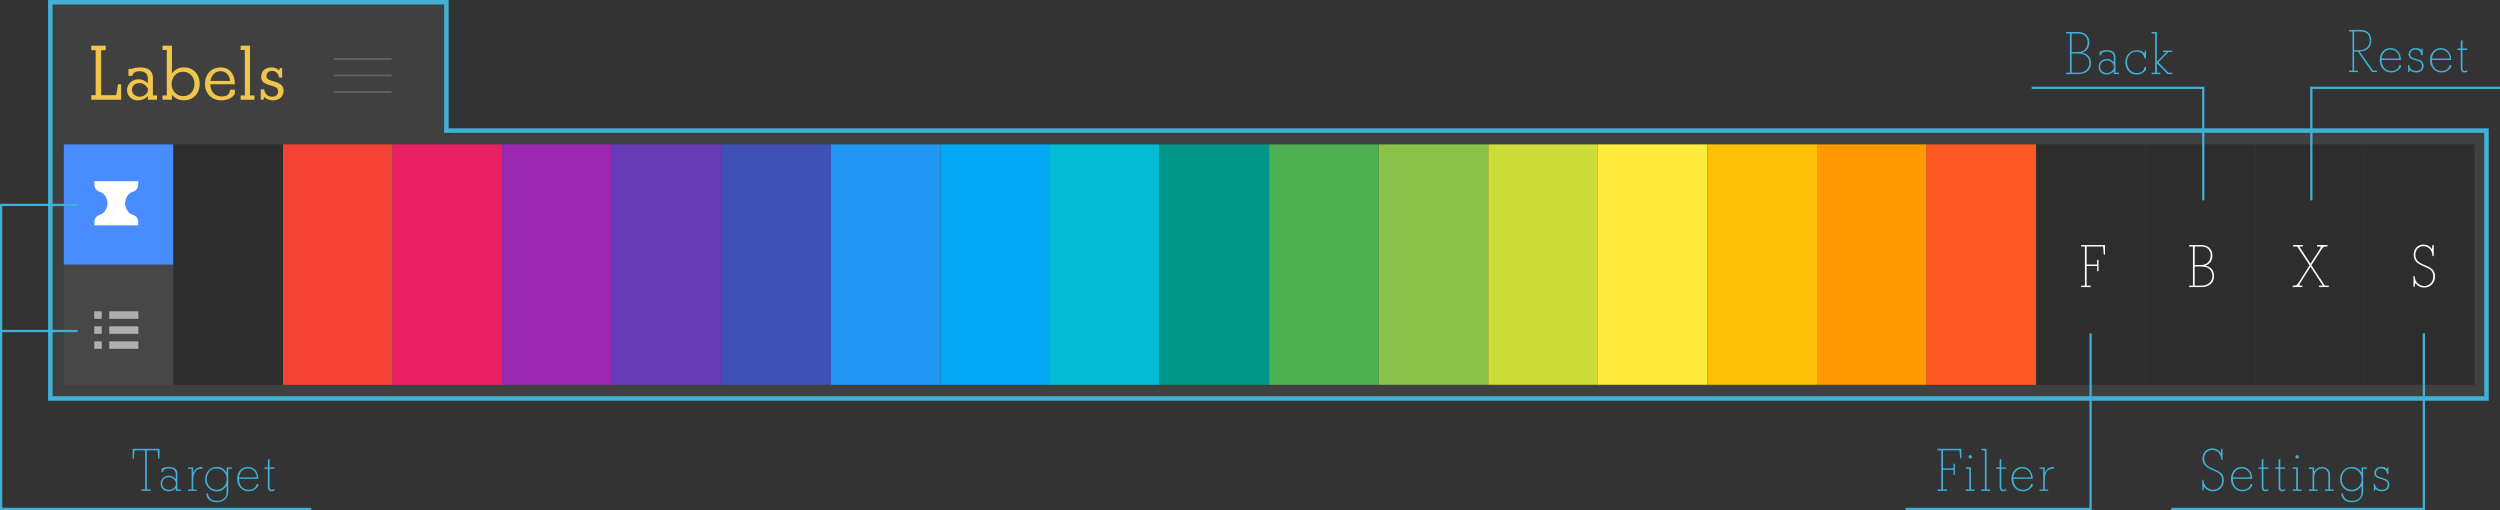 <?xml version="1.0" encoding="UTF-8"?><svg id="Layer_2" xmlns="http://www.w3.org/2000/svg" viewBox="0 0 555.12 113.25"><rect x="0" y="0" width="555.12" height="113.25" fill="#333333" stroke="none"/><defs><style>.cls-1{fill:#01bcd4;}.cls-2{fill:#03a9f4;}.cls-3{fill:#019688;}.cls-4{fill:#ff5722;}.cls-5{fill:#fff;}.cls-6{fill:#ffeb3b;}.cls-7{fill:#f44336;}.cls-8{fill:#efc64a;}.cls-9{fill:#ffc107;}.cls-10{fill:#e91e63;}.cls-11{fill:#ff9801;}.cls-12{fill:#673ab7;}.cls-13{fill:#8bc34a;}.cls-14{fill:#cddc39;}.cls-15{fill:#afafaf;}.cls-16{fill:#2196f3;}.cls-17{fill:#41b0d6;}.cls-18{fill:#3f51b5;}.cls-19{fill:#9c27b0;}.cls-20{fill:#474747;}.cls-21{fill:#2d2d2d;}.cls-22{fill:#488cff;}.cls-23{fill:#4caf50;}.cls-24{fill:#404040;}.cls-24,.cls-25,.cls-26{stroke-miterlimit:10;}.cls-24,.cls-26{stroke:#41b0d6;}.cls-25{stroke:#626262;stroke-width:.38px;}.cls-25,.cls-26{fill:none;}.cls-26{stroke-width:.5px;}</style></defs><g id="Labels"><g id="Top"><g><polygon class="cls-24" points="11.18 .5 11.18 88.48 552.12 88.48 552.12 29 99.12 29 99.12 .5 11.18 .5"/><g><path class="cls-8" d="M26.9,18.71v3.44h-6.63v-1.01h.97V11.15h-.97v-1.01h3.21v1.01h-1.01v9.99h3.33l.41-2.43h.68Z"/><path class="cls-8" d="M28.52,16.86v-1.57h.22c.13,.02,.23,.02,.29,.02,.07,0,.18-.02,.38-.07,.65-.2,1.13-.27,1.75-.27,1.75,0,2.79,.83,2.79,2.21v4.02h.92v.95h-2.05v-.77c-.68,.63-1.37,.9-2.21,.9-1.39,0-2.41-.97-2.41-2.29s1.1-2.38,2.58-2.38c.79,0,1.3,.22,2.05,.86v-1.03c0-1.03-.67-1.62-1.78-1.62-.99,0-1.51,.32-1.67,1.03h-.83Zm4.29,2.7c-.63-.83-1.1-1.12-1.85-1.12-.95,0-1.67,.63-1.67,1.49s.74,1.53,1.71,1.53c.79,0,1.4-.38,1.82-1.1v-.81Z"/><path class="cls-8" d="M37.03,21.2V11.11h-.94v-.97h2.09v6.12c.77-.9,1.57-1.3,2.68-1.3,2.05,0,3.48,1.49,3.48,3.64s-1.4,3.67-3.48,3.67c-1.12,0-1.89-.34-2.68-1.21v1.08h-2.09v-.95h.94Zm1.08-2.5c0,1.49,1.13,2.65,2.57,2.65s2.5-1.13,2.5-2.72-1.08-2.7-2.54-2.7-2.54,1.19-2.54,2.77Z"/><path class="cls-8" d="M52.16,18.71h-5.46c.04,1.67,.99,2.7,2.48,2.7,1.26,0,1.8-.43,1.91-1.49h1.06v.88c-.5,.94-1.62,1.48-3.01,1.48-2.12,0-3.62-1.51-3.62-3.66s1.44-3.65,3.44-3.65,3.19,1.42,3.19,3.62v.13Zm-1.06-.74c-.13-1.3-.99-2.16-2.14-2.16s-2,.83-2.23,2.16h4.38Z"/><path class="cls-8" d="M55.52,10.14v11.06h.99v.95h-3.08v-.95h.94V11.11h-.94v-.97h2.09Z"/><path class="cls-8" d="M62.65,15.11v2.12h-.67c-.2-.97-.74-1.49-1.58-1.49-.7,0-1.22,.47-1.22,1.1s.36,.9,1.48,1.19c1.71,.45,2.3,1.01,2.3,2.18,0,1.24-.94,2.07-2.34,2.07-.77,0-1.3-.18-1.96-.72l-.18,.59h-.58v-2.3h.76c.16,1.06,.77,1.62,1.78,1.62,.83,0,1.31-.43,1.31-1.17,0-.68-.29-.94-1.53-1.28-1.76-.5-2.21-.92-2.21-2.02,0-1.22,.9-2.03,2.27-2.03,.76,0,1.17,.18,1.71,.7l.13-.56h.54Z"/></g><g id="Colors"><rect class="cls-20" x="14.18" y="58.75" width="24.33" height="26.69"/><rect class="cls-22" x="14.18" y="32.06" width="24.33" height="26.69"/><rect class="cls-21" x="38.51" y="32.06" width="24.33" height="53.38"/><rect class="cls-7" x="62.84" y="32.06" width="24.33" height="53.38"/><rect class="cls-10" x="87.17" y="32.06" width="24.33" height="53.38"/><rect class="cls-19" x="111.5" y="32.06" width="24.33" height="53.38"/><rect class="cls-12" x="135.83" y="32.06" width="24.33" height="53.38"/><rect class="cls-18" x="160.16" y="32.06" width="24.33" height="53.38"/><rect class="cls-16" x="184.49" y="32.06" width="24.33" height="53.38"/><rect class="cls-2" x="208.82" y="32.06" width="24.33" height="53.38"/><rect class="cls-1" x="233.15" y="32.06" width="24.33" height="53.38"/><rect class="cls-3" x="257.48" y="32.06" width="24.33" height="53.38"/><rect class="cls-23" x="281.81" y="32.06" width="24.33" height="53.38"/><rect class="cls-13" x="306.14" y="32.06" width="24.33" height="53.38"/><rect class="cls-14" x="330.47" y="32.06" width="24.33" height="53.38"/><rect class="cls-6" x="354.8" y="32.06" width="24.33" height="53.38"/><rect class="cls-9" x="379.13" y="32.06" width="24.33" height="53.38"/><rect class="cls-11" x="403.46" y="32.06" width="24.33" height="53.38"/><rect class="cls-4" x="427.79" y="32.06" width="24.33" height="53.38"/><rect class="cls-21" x="452.12" y="32.06" width="24.33" height="53.38"/><rect class="cls-21" x="476.45" y="32.06" width="24.33" height="53.38"/><rect class="cls-21" x="500.78" y="32.06" width="24.33" height="53.38"/><rect class="cls-21" x="525.13" y="32.06" width="24.33" height="53.38"/></g></g><path class="cls-5" d="M467.41,54.41v2.13h-.27l-.14-1.79h-3.67v3.99h2.33v-1.04h.31v2.52h-.31v-1.15h-2.33v4.36h.91v.32h-2.14v-.32h.85v-8.68h-.85v-.34h5.31Z"/><path class="cls-5" d="M489.63,59c1.25,.18,1.99,1.02,1.99,2.27,0,1.53-1.09,2.48-2.84,2.48h-2.68v-.32h.84v-8.68h-.84v-.34h2.69c1.5,0,2.47,.92,2.47,2.34,0,1.12-.58,1.92-1.62,2.26Zm-2.31-.15h1.36c1.34,0,2.19-.83,2.19-2.16,0-.92-.57-1.7-1.43-1.88-.29-.06-.45-.07-1.06-.07h-1.05v4.1Zm0,4.58h1.25c.99,0,1.55-.17,2.03-.62,.42-.38,.66-.94,.66-1.54,0-1.01-.64-1.79-1.61-2-.34-.07-.7-.1-1.15-.1h-1.18v4.26Z"/><path class="cls-5" d="M513.25,58.9l2.97,4.52h.87v.32h-2.14v-.32h.84l-2.75-4.19-2.25,3.56c-.17,.27-.22,.38-.22,.46,0,.13,.08,.17,.38,.17h.29v.32h-2.16v-.32h.18c.64,0,.8-.11,1.3-.91l2.28-3.61-2.75-4.16h-.9v-.34h2.16v.34h-.8l2.48,3.82,1.99-3.07c.21-.34,.28-.48,.28-.57,0-.17-.03-.18-.36-.18h-.45v-.34h2.31v.34h-.14c-.71,0-.8,.06-1.3,.84l-2.12,3.32Z"/><path class="cls-5" d="M540.4,54.41v2.47h-.27c-.08-.85-.27-1.32-.66-1.69-.34-.32-.85-.53-1.32-.53-1.08,0-1.82,.8-1.82,1.93,0,.42,.1,.77,.31,1.09,.29,.46,.76,.77,1.7,1.16,1.21,.5,1.64,.77,1.96,1.2,.25,.35,.39,.84,.39,1.36,0,1.42-1.01,2.45-2.4,2.45-.81,0-1.36-.28-2.02-1.02l-.11,.85h-.25v-2.41h.25c.07,.85,.28,1.3,.8,1.74,.39,.34,.85,.5,1.34,.5,1.16,0,2-.9,2-2.12,0-.42-.1-.83-.29-1.11-.28-.42-.67-.67-1.75-1.11-1.02-.41-1.55-.77-1.9-1.26-.27-.36-.41-.8-.41-1.32,0-1.34,.9-2.28,2.18-2.28,.77,0,1.36,.31,1.88,1.01l.11-.92h.27Z"/><g id="Burger"><line class="cls-25" x1="86.95" y1="16.76" x2="74.14" y2="16.76"/><line class="cls-25" x1="86.95" y1="13.1" x2="74.14" y2="13.1"/><line class="cls-25" x1="86.95" y1="20.42" x2="74.14" y2="20.42"/></g><g id="Layers___Items"><rect class="cls-15" x="20.93" y="69.13" width="1.66" height="1.66"/><rect class="cls-15" x="24.26" y="69.13" width="6.46" height="1.66"/><rect class="cls-15" x="20.93" y="72.46" width="1.66" height="1.66"/><rect class="cls-15" x="24.26" y="72.46" width="6.46" height="1.66"/><rect class="cls-15" x="20.93" y="75.79" width="1.66" height="1.66"/><rect class="cls-15" x="24.26" y="75.79" width="6.46" height="1.66"/></g><path id="Keyframe" class="cls-5" d="M30.72,40.24c0,1.27-.08,2-1.47,2.45-.84,.27-1.47,1.47-1.47,2.45s.63,2.17,1.47,2.45c1.39,.45,1.47,1.18,1.47,2.45h-9.79c0-1.27,.08-2,1.47-2.45,.84-.27,1.47-1.47,1.47-2.45s-.63-2.17-1.47-2.45c-1.39-.45-1.47-1.18-1.47-2.45h9.79Z"/><g id="comments"><g><path class="cls-17" d="M35.42,99.66v2.19h-.28l-.13-1.85h-2.4v8.68h.85v.32h-2.03v-.32h.8v-8.68h-2.37l-.15,1.85h-.25v-2.19h5.95Z"/><path class="cls-17" d="M35.87,104.83v-.74c.52-.31,.91-.41,1.61-.41,1.27,0,1.92,.53,1.92,1.58v3.42h.8v.32h-1.16v-.6c-.48,.46-1.02,.7-1.64,.7-1,0-1.74-.74-1.74-1.72s.77-1.75,1.83-1.75c.63,0,1.06,.22,1.54,.77v-1.13c0-.8-.55-1.26-1.48-1.26-.88,0-1.29,.25-1.34,.83h-.34Zm.14,2.58c0,.77,.64,1.36,1.47,1.36s1.58-.6,1.58-1.32c0-.83-.7-1.48-1.58-1.48s-1.47,.59-1.47,1.44Z"/><path class="cls-17" d="M42.9,103.78v1.19c.49-.91,1.11-1.3,2.02-1.32v.45c-.11-.01-.18-.01-.25-.01-1.15,0-1.76,.87-1.76,2.52v2.07h.76v.32h-1.92v-.32h.8v-4.58h-.8v-.32h1.16Z"/><path class="cls-17" d="M50.32,103.78h1.16v.32h-.8v5.03c0,1.44-1.01,2.4-2.55,2.4-.9,0-1.7-.39-2.06-1.01-.15-.28-.21-.46-.27-.95h.38c.15,1.06,.85,1.64,2.03,1.64,1.26,0,2.1-.74,2.1-1.86v-1.43c-.69,.85-1.3,1.19-2.18,1.19-1.47,0-2.59-1.16-2.59-2.68s1.09-2.75,2.58-2.75c.94,0,1.5,.31,2.2,1.22v-1.12Zm-4.41,2.62c0,1.33,.97,2.37,2.2,2.37s2.23-1.02,2.23-2.37-1-2.4-2.27-2.4-2.16,1.05-2.16,2.4Z"/><path class="cls-17" d="M57.37,106.32h-4.31c.04,1.5,.88,2.44,2.16,2.44,.94,0,1.6-.46,1.79-1.29h.36v.42c-.59,.81-1.27,1.2-2.2,1.2-1.44,0-2.52-1.19-2.52-2.76s1.02-2.66,2.38-2.66,2.34,1.05,2.34,2.65Zm-.35-.32c-.03-1.13-.88-2-1.97-2s-1.81,.77-1.99,2h3.96Z"/><path class="cls-17" d="M59.86,101.87v1.91h1.08v.32h-1.08v3.95c0,.5,.15,.71,.49,.71,.18,0,.31-.04,.59-.22v.36c-.28,.15-.41,.2-.63,.2-.56,0-.83-.34-.83-1.05v-3.95h-.74v-.32h.74v-1.7l.38-.21Z"/></g><g><path class="cls-17" d="M435.52,99.66v2.13h-.27l-.14-1.79h-3.67v3.99h2.33v-1.04h.31v2.52h-.31v-1.15h-2.33v4.36h.91v.32h-2.14v-.32h.85v-8.68h-.85v-.34h5.31Z"/><path class="cls-17" d="M437.65,103.78v4.9h.8v.32h-1.95v-.32h.77v-4.58h-.77v-.32h1.15Zm-.55-2.34c0-.21,.17-.38,.38-.38s.38,.17,.38,.38-.17,.38-.38,.38-.38-.17-.38-.38Z"/><path class="cls-17" d="M441.11,99.66v9.02h.8v.32h-1.95v-.32h.78v-8.68h-.78v-.34h1.15Z"/><path class="cls-17" d="M444.39,101.87v1.91h1.08v.32h-1.08v3.95c0,.5,.15,.71,.49,.71,.18,0,.31-.04,.59-.22v.36c-.28,.15-.41,.2-.63,.2-.56,0-.83-.34-.83-1.05v-3.95h-.74v-.32h.74v-1.7l.38-.21Z"/><path class="cls-17" d="M451.36,106.32h-4.31c.04,1.5,.88,2.44,2.16,2.44,.94,0,1.6-.46,1.79-1.29h.36v.42c-.59,.81-1.27,1.2-2.2,1.2-1.44,0-2.52-1.19-2.52-2.76s1.02-2.66,2.38-2.66,2.34,1.05,2.34,2.65Zm-.35-.32c-.03-1.13-.88-2-1.97-2s-1.81,.77-1.99,2h3.96Z"/><path class="cls-17" d="M454.03,103.78v1.19c.49-.91,1.11-1.3,2.02-1.32v.45c-.11-.01-.18-.01-.25-.01-1.15,0-1.76,.87-1.76,2.52v2.07h.76v.32h-1.92v-.32h.8v-4.58h-.8v-.32h1.16Z"/></g><g><path class="cls-17" d="M522.73,11.46v4.22h.83v.32h-1.96v-.32h.77V6.99h-.77v-.34h2.38c.9,0,1.42,.15,1.86,.55,.46,.41,.71,1.04,.71,1.75,0,1.54-.91,2.41-2.59,2.49l2.97,4.23h.88v.32h-1.12l-3.14-4.54h-.83Zm0-.31h.83c.94,0,1.53-.17,1.95-.53,.45-.41,.69-.97,.69-1.67,0-1.3-.74-1.96-2.21-1.96h-1.25v4.16Z"/><path class="cls-17" d="M533.13,13.32h-4.31c.04,1.5,.88,2.44,2.16,2.44,.94,0,1.6-.46,1.79-1.29h.36v.42c-.59,.81-1.27,1.2-2.2,1.2-1.44,0-2.52-1.19-2.52-2.76s1.02-2.66,2.38-2.66,2.34,1.05,2.34,2.65Zm-.35-.32c-.03-1.13-.88-2-1.97-2s-1.81,.77-1.99,2h3.96Z"/><path class="cls-17" d="M537.95,10.78v1.48h-.28c-.14-.83-.59-1.26-1.33-1.26-.66,0-1.15,.45-1.15,1.02s.31,.8,1.33,1.08c1.22,.31,1.64,.7,1.64,1.51,0,.9-.64,1.48-1.65,1.48-.6,0-1.01-.15-1.48-.55l-.07,.45h-.25v-1.57h.25c.07,.84,.63,1.33,1.5,1.33s1.33-.42,1.33-1.18c0-.6-.31-.88-1.26-1.15l-.52-.14c-.81-.22-1.19-.62-1.19-1.23,0-.83,.67-1.39,1.64-1.39,.56,0,.87,.14,1.22,.56v-.46h.28Z"/><path class="cls-17" d="M544.3,13.32h-4.31c.04,1.5,.88,2.44,2.16,2.44,.94,0,1.6-.46,1.79-1.29h.36v.42c-.59,.81-1.27,1.2-2.2,1.2-1.44,0-2.52-1.19-2.52-2.76s1.02-2.66,2.38-2.66,2.34,1.05,2.34,2.65Zm-.35-.32c-.03-1.13-.88-2-1.97-2s-1.81,.77-1.99,2h3.96Z"/><path class="cls-17" d="M546.79,8.87v1.91h1.08v.32h-1.08v3.95c0,.5,.15,.71,.49,.71,.18,0,.31-.04,.59-.22v.36c-.28,.15-.41,.2-.63,.2-.56,0-.83-.34-.83-1.05v-3.95h-.74v-.32h.74v-1.7l.38-.21Z"/></g><g><path class="cls-17" d="M462.31,11.71c1.25,.18,1.99,1.02,1.99,2.27,0,1.53-1.09,2.48-2.84,2.48h-2.68v-.32h.84V7.45h-.84v-.34h2.69c1.5,0,2.47,.92,2.47,2.34,0,1.12-.58,1.92-1.62,2.26Zm-2.31-.15h1.36c1.34,0,2.19-.83,2.19-2.16,0-.92-.57-1.7-1.43-1.88-.29-.06-.45-.07-1.06-.07h-1.05v4.1Zm0,4.58h1.25c.99,0,1.55-.17,2.03-.62,.42-.38,.66-.94,.66-1.54,0-1.01-.64-1.79-1.61-2-.34-.07-.7-.1-1.15-.1h-1.18v4.26Z"/><path class="cls-17" d="M466.2,12.28v-.74c.52-.31,.91-.41,1.61-.41,1.27,0,1.92,.53,1.92,1.58v3.42h.8v.32h-1.16v-.6c-.48,.46-1.02,.7-1.64,.7-1,0-1.74-.74-1.74-1.72s.77-1.75,1.83-1.75c.63,0,1.06,.22,1.54,.77v-1.13c0-.8-.55-1.26-1.48-1.26-.88,0-1.29,.25-1.34,.83h-.34Zm.14,2.58c0,.77,.64,1.36,1.47,1.36s1.58-.6,1.58-1.32c0-.83-.7-1.48-1.58-1.48s-1.47,.59-1.47,1.44Z"/><path class="cls-17" d="M476.52,11.23v1.74h-.36c-.08-.95-.73-1.51-1.75-1.51-1.25,0-2.1,.95-2.1,2.33s.92,2.44,2.13,2.44c1.08,0,1.71-.5,1.72-1.37h.36v.63c-.56,.7-1.29,1.08-2.1,1.08-1.43,0-2.49-1.16-2.49-2.7s1.04-2.72,2.52-2.72c.74,0,1.26,.21,1.71,.69l.1-.59h.27Z"/><path class="cls-17" d="M478.93,7.12v6.61l2.1-2.17h-.74v-.32h2.06v.32h-.85l-2.23,2.27,2.23,2.31h.85v.32h-1.05l-2.37-2.44v2.12h.78v.32h-1.96v-.32h.8V7.45h-.8v-.34h1.18Z"/></g><g><path class="cls-17" d="M493.51,99.66v2.47h-.27c-.08-.85-.27-1.32-.66-1.69-.34-.32-.85-.53-1.32-.53-1.08,0-1.82,.8-1.82,1.93,0,.42,.1,.77,.31,1.09,.29,.46,.76,.77,1.7,1.16,1.21,.5,1.64,.77,1.96,1.2,.25,.35,.39,.84,.39,1.36,0,1.42-1.01,2.45-2.4,2.45-.81,0-1.36-.28-2.02-1.02l-.11,.85h-.25v-2.41h.25c.07,.85,.28,1.3,.8,1.74,.39,.34,.85,.5,1.34,.5,1.16,0,2-.9,2-2.12,0-.42-.1-.83-.29-1.11-.28-.42-.67-.67-1.75-1.11-1.02-.41-1.55-.77-1.9-1.26-.27-.36-.41-.8-.41-1.32,0-1.34,.9-2.28,2.18-2.28,.77,0,1.36,.31,1.88,1.01l.11-.92h.27Z"/><path class="cls-17" d="M500.1,106.32h-4.31c.04,1.5,.88,2.44,2.16,2.44,.94,0,1.6-.46,1.79-1.29h.36v.42c-.59,.81-1.27,1.2-2.2,1.2-1.44,0-2.52-1.19-2.52-2.76s1.02-2.66,2.38-2.66,2.34,1.05,2.34,2.65Zm-.35-.32c-.03-1.13-.88-2-1.97-2s-1.81,.77-1.99,2h3.96Z"/><path class="cls-17" d="M502.59,101.87v1.91h1.08v.32h-1.08v3.95c0,.5,.15,.71,.49,.71,.18,0,.31-.04,.59-.22v.36c-.28,.15-.41,.2-.63,.2-.56,0-.83-.34-.83-1.05v-3.95h-.74v-.32h.74v-1.7l.38-.21Z"/><path class="cls-17" d="M506.33,101.87v1.91h1.08v.32h-1.08v3.95c0,.5,.15,.71,.49,.71,.18,0,.31-.04,.59-.22v.36c-.28,.15-.41,.2-.63,.2-.56,0-.83-.34-.83-1.05v-3.95h-.74v-.32h.74v-1.7l.38-.21Z"/><path class="cls-17" d="M510.24,103.78v4.9h.8v.32h-1.95v-.32h.77v-4.58h-.77v-.32h1.15Zm-.55-2.34c0-.21,.17-.38,.38-.38s.38,.17,.38,.38-.17,.38-.38,.38-.38-.17-.38-.38Z"/><path class="cls-17" d="M513.85,103.78v.91c.55-.71,1.04-1.01,1.74-1.01,1.04,0,1.78,.76,1.78,1.79v3.21h.79v.32h-1.91v-.32h.76v-2.98c0-1.11-.5-1.69-1.44-1.69-.64,0-1.27,.43-1.54,1.05-.11,.24-.17,.57-.17,1.02v2.61h.77v.32h-1.93v-.32h.8v-4.58h-.8v-.32h1.16Z"/><path class="cls-17" d="M524.38,103.78h1.16v.32h-.8v5.03c0,1.44-1.01,2.4-2.55,2.4-.9,0-1.7-.39-2.06-1.01-.15-.28-.21-.46-.27-.95h.38c.15,1.06,.85,1.64,2.03,1.64,1.26,0,2.1-.74,2.1-1.86v-1.43c-.69,.85-1.3,1.19-2.18,1.19-1.47,0-2.59-1.16-2.59-2.68s1.09-2.75,2.58-2.75c.94,0,1.5,.31,2.2,1.22v-1.12Zm-4.41,2.62c0,1.33,.97,2.37,2.2,2.37s2.23-1.02,2.23-2.37-1-2.4-2.27-2.4-2.16,1.05-2.16,2.4Z"/><path class="cls-17" d="M530.34,103.78v1.48h-.28c-.14-.83-.59-1.26-1.33-1.26-.66,0-1.15,.45-1.15,1.02s.31,.8,1.33,1.08c1.22,.31,1.64,.7,1.64,1.51,0,.9-.64,1.48-1.65,1.48-.6,0-1.01-.15-1.48-.55l-.07,.45h-.25v-1.57h.25c.07,.84,.63,1.33,1.5,1.33s1.33-.42,1.33-1.18c0-.6-.31-.88-1.26-1.15l-.52-.14c-.81-.22-1.19-.62-1.19-1.23,0-.83,.67-1.39,1.64-1.39,.56,0,.87,.14,1.22,.56v-.46h.28Z"/></g><polyline id="Filter" class="cls-26" points="489.23 44.49 489.23 19.5 451.12 19.5"/><polyline id="Back" class="cls-26" points="513.23 44.49 513.23 19.5 555.12 19.5"/><polyline id="Settings" class="cls-26" points="538.21 74 538.21 113 482.12 113"/><polyline id="Settings-2" class="cls-26" points="464.21 74 464.21 113 423.12 113"/><polyline id="target" class="cls-26" points="17.25 45.5 .25 45.5 .25 113 69.12 113"/><line id="target-2" class="cls-26" x1="17.25" y1="73.5" x2=".25" y2="73.5"/></g></g></g></svg>